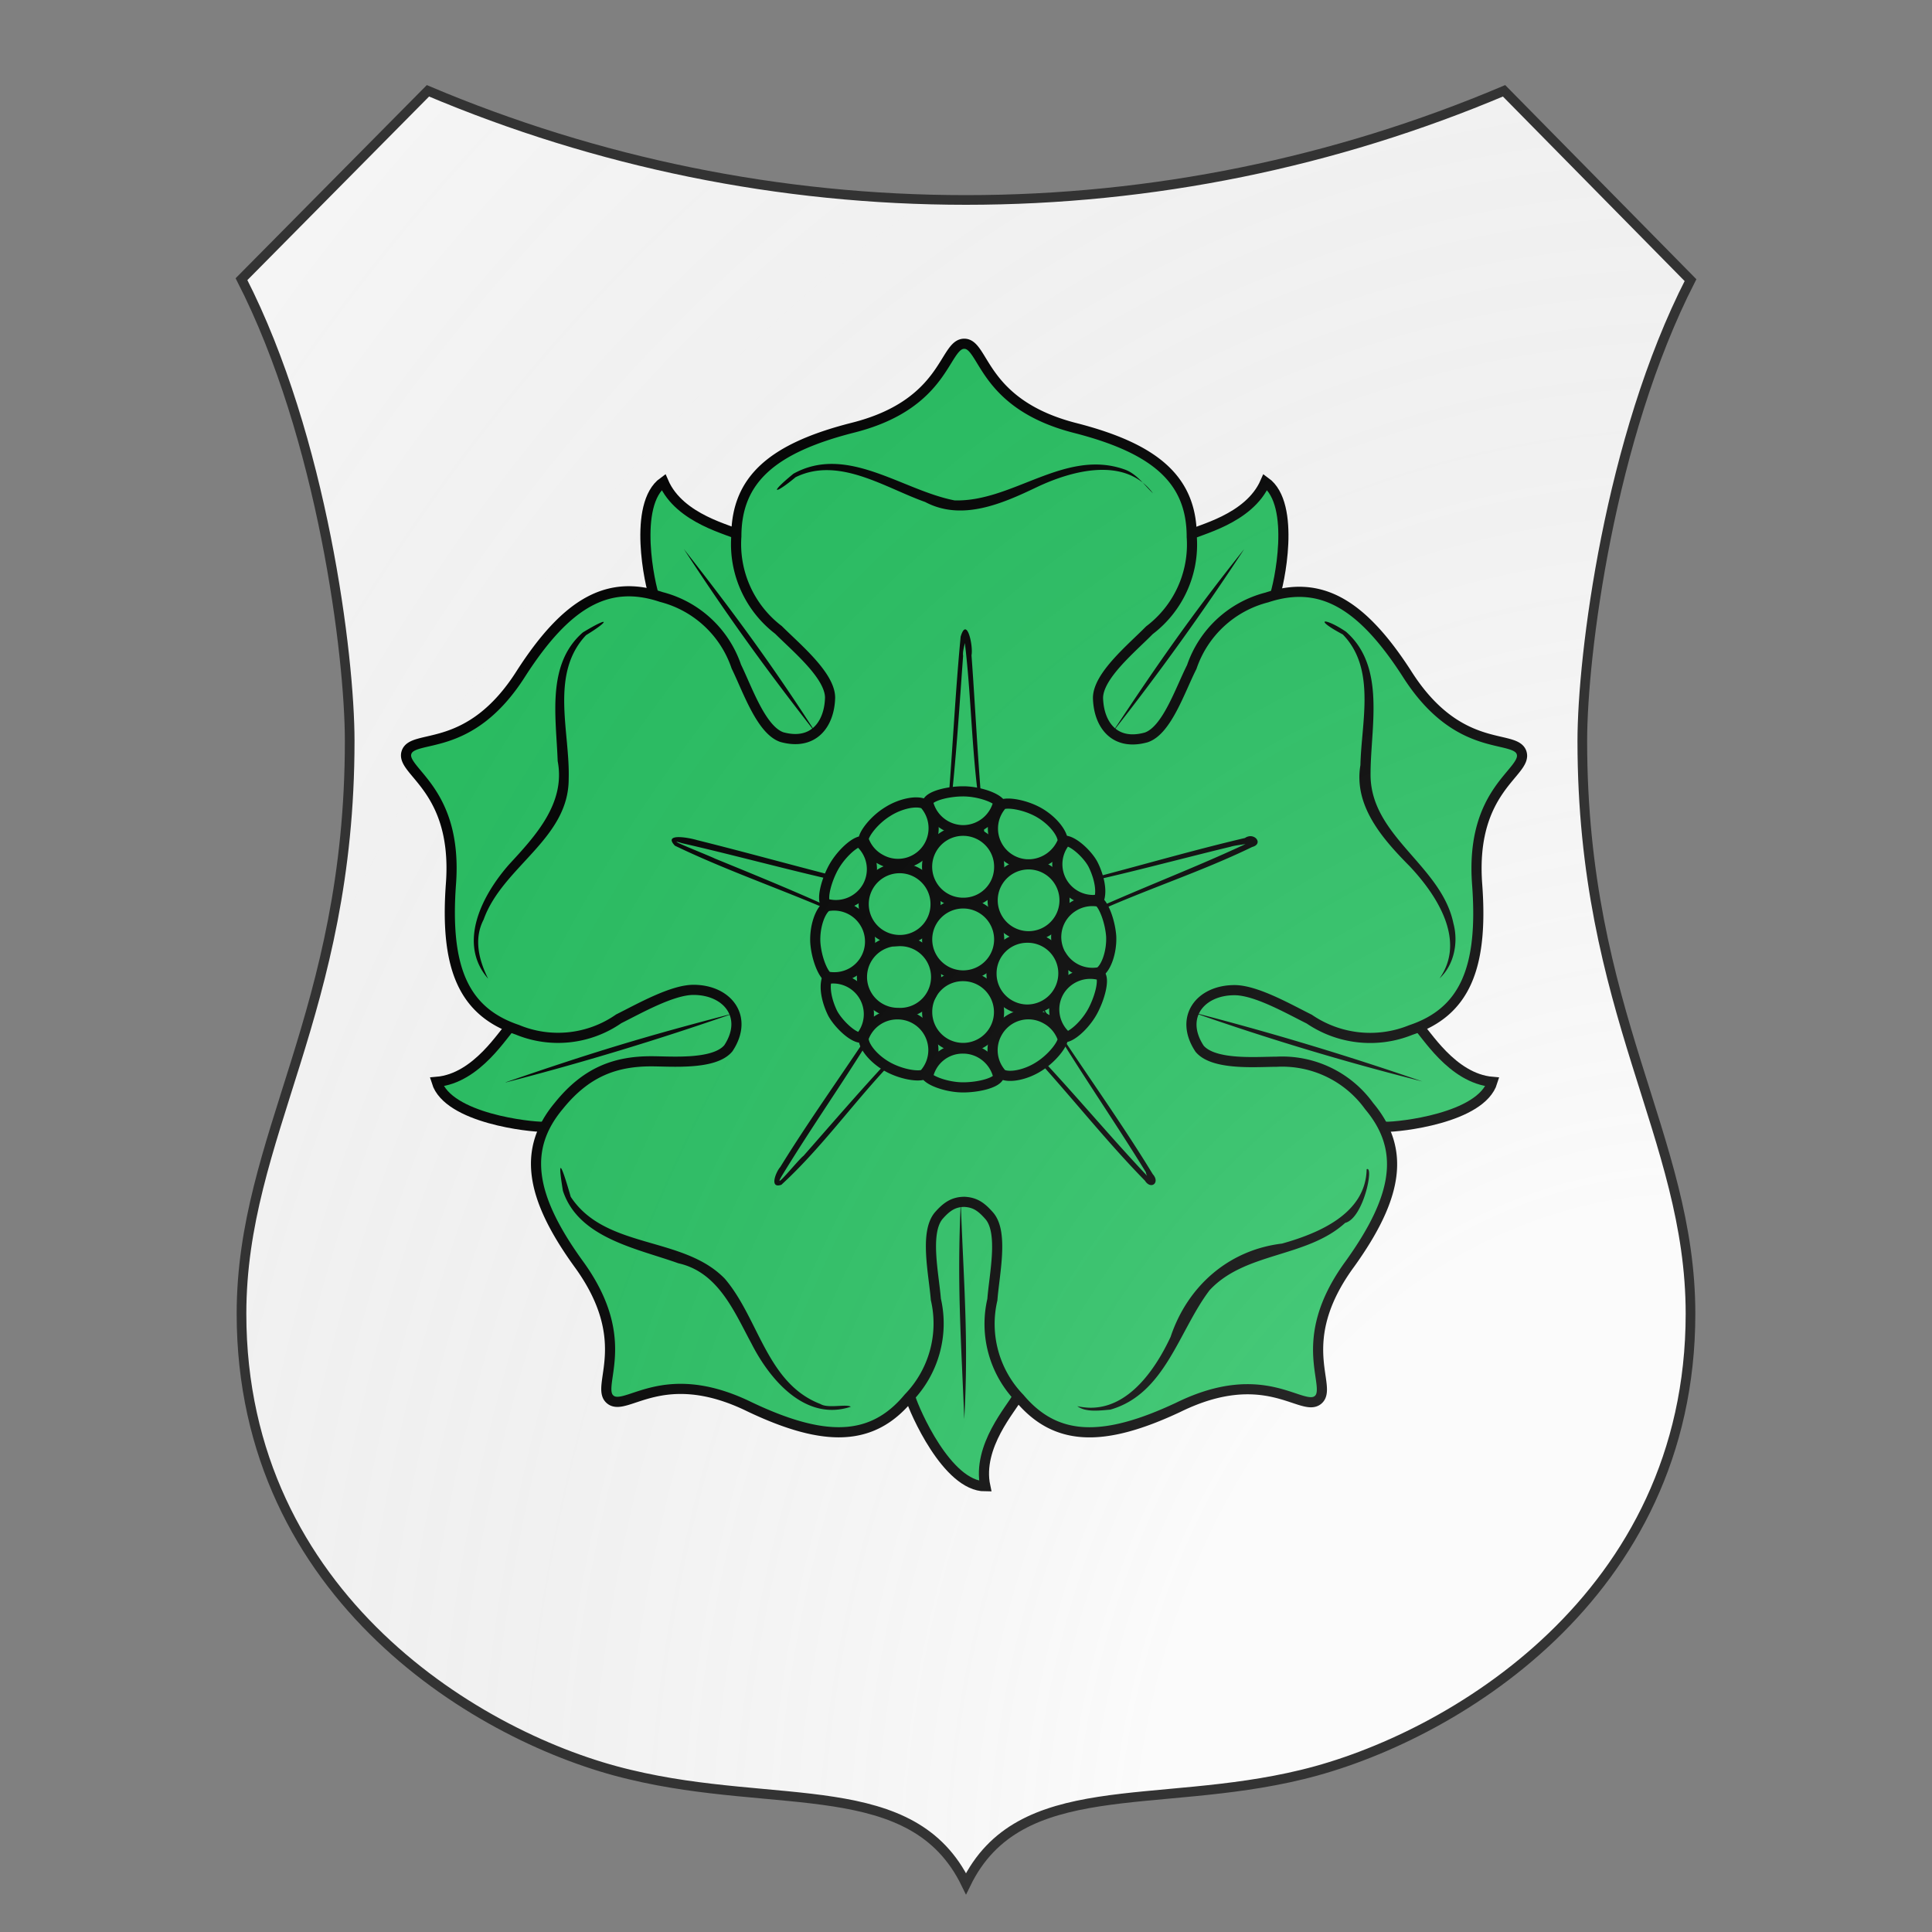 <svg id="coa977214992" width="500" height="500" viewBox="0 5 200 200" xmlns="http://www.w3.org/2000/svg" xmlns:x="http://www.w3.org/1999/xlink"><rect x="0" y="5" width="200" height="200" fill="#808080" stroke="none"/><defs><clipPath id="renaissance_coa977214992"><path d="M 25,33.9 C 33.4,50.3 36.2,72.9 36.2,81.7 36.2,109.9 25,122.6 25,141 c 0,29.4 24.9,44.1 40.2,47.7 15.3,3.7 29.3,0 34.8,11.3 5.5,-11.3 19.6,-7.6 34.8,-11.3 C 150.1,185 175,170.3 175,141 c 0,-18.4 -11.2,-31.1 -11.2,-59.3 0,-8.8 2.8,-31.3 11.2,-47.7 L 155.7,14.4 C 138.2,21.8 119.3,25.7 100,25.7 c -19.3,0 -38.2,-3.9 -55.7,-11.3 z"/></clipPath><g id="rose_coa977214992" stroke-width=".7"><path d="M106.1 117.84c-1.17 7.44-2.33 14.72-2.6 15.3-.3.66-2.76 3.33-2.17 6.1-2.65 0-4.91-5.27-5.15-6.08-.12-.4-1.39-8.3-2.62-16.1m21.78-17.67c7.4 3.63 15.32 7.6 15.82 8.05.55.47 2.36 3.65 5.17 3.89-.78 2.53-6.5 3.12-7.34 3.1-.46-.03-9.26-1.29-17.5-2.5m-9.06-25.49c5.85-5.96 12.31-12.46 12.9-12.81.65-.39 4.2-1.1 5.33-3.7 2.15 1.55.93 7.16.62 7.95-.17.42-4.25 8.6-8.02 16.15m-28.84 5.39c-7.38 3.63-15.25 7.56-15.78 8.02-.55.47-2.36 3.65-5.17 3.89.78 2.53 6.51 3.12 7.35 3.1.42-.03 8.4-1.17 16.22-2.32m9.28-26.72c-5.56-5.65-11.3-11.43-11.88-11.76-.64-.39-4.2-1.1-5.32-3.7-2.15 1.55-.93 7.16-.62 7.95.14.38 3.58 7.25 7.04 14.17"/><path d="M101.62 120.59c.98 1.16.33 4.03.2 5.77a7.37 7.37 0 001.88 6.8c2.5 2.98 5.77 3.07 10.97.62 6.01-2.94 8.52.4 9.62-.5 1.1-.9-1.77-3.96 2.2-9.38 3.36-4.68 3.83-7.92 1.33-10.9a7.4 7.4 0 00-6.38-3.06c-1.33 0-4.34.27-5.32-.9-1.42-2.15.03-4.04 2.41-4.04 1.49 0 3.75 1.3 5.16 2a7.46 7.46 0 007.01.75c3.7-1.24 5-4.25 4.58-10-.52-6.68 3.51-7.78 3.06-9.14-.45-1.33-4.34.2-7.92-5.46-3.13-4.85-5.97-6.47-9.66-5.25a7.41 7.41 0 00-5.18 4.8c-.8 1.57-1.72 4.39-3.15 4.86-2.18.6-3.27-.88-3.32-2.72 0-1.53 2.32-3.43 3.55-4.68a7.42 7.42 0 002.92-6.44c0-3.91-2.46-6.08-8.02-7.51-6.51-1.65-6.27-5.82-7.68-5.82-1.43 0-1.2 4.17-7.71 5.8-5.58 1.42-8.02 3.6-8.02 7.5a7.45 7.45 0 002.91 6.45c1.24 1.24 3.56 3.15 3.56 4.68-.05 1.84-1.15 3.31-3.32 2.72-1.43-.48-2.38-3.3-3.15-4.87a7.41 7.41 0 00-5.17-4.8c-3.7-1.24-6.54.4-9.67 5.25-3.58 5.68-7.47 4.13-7.92 5.47-.45 1.33 3.58 2.46 3.06 9.14-.41 5.75.88 8.75 4.58 10a7.33 7.33 0 007-.75c1.42-.71 3.69-2 5.16-2 2.36 0 3.83 1.88 2.41 4.03-.97 1.17-3.96.9-5.32.9-2.46 0-4.48.72-6.37 3.06-2.5 2.98-2.03 6.23 1.34 10.9 3.96 5.42 1.1 8.48 2.2 9.38 1.1.91 3.6-2.43 9.6.5 5.21 2.48 8.48 2.4 10.98-.61a7.38 7.38 0 001.89-6.8c-.14-1.75-.79-4.61.2-5.78.56-.64 1.04-.95 1.78-.95.74.04 1.17.35 1.72.98z"/><path fill="#000" stroke="none" d="M99.64 119.67c.2 5.63.55 9.37.24 14.94-.22-5.63-.51-9.3-.24-14.94zm16-13.14a206.46 206.46 0 0115.85 4.77 182.75 182.75 0 01-15.85-4.77zm-5.55-19.3c3.13-4.74 5.61-8.29 9.11-12.67a180.5 180.5 0 01-9.11 12.67zM80.53 74.56c3.42 4.36 6.22 8.17 9.15 12.75-3.42-4.37-6.12-8.1-9.15-12.75zm-12.3 36.8c5.97-2.06 9.68-3.19 15.74-4.76a196.68 196.68 0 01-15.74 4.77zm30.05-14.35c.68-5.45.83-10.94 1.35-16.4.43-1.47.88.66.75 1.28.36 4.92.54 9.86 1.17 14.76-.45-1.7-.55-3.68-.77-5.5-.43-3.6-.46-7.23-.95-10.82.38.19-.11 1.1-.03 1.6-.37 5.04-.65 10.1-1.52 15.08zm5.58 1.41c5.18-1.1 10.23-2.71 15.39-3.92.64-.44 1.32.4.5.62-3.5 1.7-7.24 2.9-10.78 4.5-1.42.55-2.91 1.36-4.25 1.83 4.83-2.61 10.05-4.38 14.99-6.73.4.16-1.04.24-1.44.38-4.8 1.16-9.54 2.51-14.41 3.32zm.58 6.4c2.69 4.38 5.78 8.5 8.45 12.88.53.59-.13 1.1-.54.45-2.84-2.9-5.34-6.13-8.11-9.1-.62-.76-2.3-2.34-2.21-2.51 3.79 3.54 7 7.61 10.56 11.37.56.59-.1.14-.18-.35-2.62-4.26-5.56-8.38-7.97-12.74zm-8.81-6.45c-5.14-.88-10.15-2.35-15.22-3.51-1.5-.46 1.83.84 2.24 1.05 4.13 1.69 8.27 3.37 12.22 5.44-.91-.29-1.94-.88-2.9-1.25-3.97-1.82-8.14-3.18-12.06-5.07-.86-.91 1.03-.54 1.55-.38 4.62 1.15 9.19 2.48 13.83 3.53l.34.19zm-.05 6.18c-2.45 4.57-5.53 8.75-8.23 13.17-.86 1.41 1.07-1.02 1.44-1.29 3-3.41 5.95-6.89 9.25-10.02-1.07 1.33-2.43 2.64-3.58 4.02-2.44 2.63-4.56 5.58-7.2 8-.87.3-.36-.92-.08-1.22 2.59-4.2 5.57-8.15 8.14-12.37l.26-.3zm17.32-33.84c-1.9-2.57-5.58-1.58-8.02-.42-2.35 1.12-5.15 2.37-7.7 1.02-2.77-.98-5.96-3.17-8.94-1.71-1.44 1.2-1.91 1.2-.15-.24 3.7-2.05 7.5 1.14 11.12 1.84 4 .12 7.58-3.57 11.69-2.15.86.28 1.4 1.09 2 1.66zm19.78 33.48c1.86-2.63-.2-5.77-2.07-7.75-1.83-1.85-3.87-4.14-3.39-6.97.06-2.94 1.1-6.65-1.22-9.02-2.1-1.12-1.24-1.18.22-.19 2.8 2.44 1.68 6.66 1.7 9.9.02 4.24 4.9 6.24 5.72 10.24.35 1.3.05 2.86-.96 3.79zm-25 29.52c3.15.72 5.28-2.3 6.44-4.78 1.16-3.49 4-6 7.69-6.44 2.5-.7 5.78-2.05 5.84-5.13.52-.28-.21 3.38-1.48 3.7-2.66 2.42-6.91 2-9.36 4.65-2.13 2.8-3.06 7.16-6.85 8.24-.72.06-1.69.2-2.28-.24zm-40.66-29.5c-2.16-2.48-.37-5.83 1.46-7.9 1.8-1.95 3.9-4.21 3.34-7.12-.1-2.99-.8-6.68 1.74-8.88 1.93-1.17 1.83-.79.22.19-2.52 2.67-1.1 6.67-1.2 9.93 0 4.15-4.57 6.05-5.87 9.7-.7 1.34-.32 2.81.31 4.08zm25.03 29.54c-3.12 1.04-5.58-1.85-6.85-4.35-1.2-2.22-2.3-4.94-5.05-5.55-2.84-1.02-6.9-1.73-7.97-5.01-.45-2.76.02-1.39.54.42 2.4 3.65 7.77 2.68 10.64 5.66 2.35 2.75 2.89 7.22 6.59 8.64.53.33 1.8-.02 2.1.19z"/><path d="M99.8 109.03c1.2 0 2.2.86 2.44 1.99-.27.43-1.48.69-2.44.69-.95 0-2.02-.34-2.43-.7a2.44 2.44 0 012.43-1.98zm-4.55-2.36a2.47 2.47 0 011.84 4.15c-.39.17-1.53 0-2.48-.52-.96-.53-1.68-1.4-1.68-1.98a2.46 2.46 0 012.32-1.65zm-2.55 1.6a2.47 2.47 0 00-1.91-4.08l-.39.02c-.23.72.07 1.72.39 2.37.33.64 1.28 1.62 1.9 1.7zm7.1-14.31a2.5 2.5 0 01-2.43-1.98c.26-.43 1.48-.7 2.43-.7.96 0 2.03.34 2.44.7a2.5 2.5 0 01-2.44 1.98zm4.54 2.36a2.47 2.47 0 01-1.84-4.13c.36-.17 1.53 0 2.48.52.96.53 1.67 1.41 1.7 1.99a2.56 2.56 0 01-2.34 1.62z"/><path d="M106.9 94.7a2.47 2.47 0 001.9 4.08l.38-.03c.24-.71-.07-1.72-.38-2.36-.3-.64-1.26-1.6-1.9-1.7zm-9.58 6.8a2.48 2.48 0 114.97 0 2.48 2.48 0 01-4.97 0zm9.07 3.65a2.5 2.5 0 012.91-1.17c.24.42-.1 1.62-.55 2.46s-1.26 1.62-1.78 1.78a2.47 2.47 0 01-.58-3.07zm-4.25 2.81a2.46 2.46 0 013.37-.98 2.46 2.46 0 011.17 1.39c-.03.4-.74 1.33-1.65 1.9-.9.58-2.05.8-2.55.53a2.45 2.45 0 01-.34-2.84zM93.2 97.85a2.5 2.5 0 01-2.91 1.17c-.24-.43.1-1.63.55-2.46s1.26-1.62 1.78-1.8a2.47 2.47 0 01.58 3.09zM97.47 95a2.46 2.46 0 01-3.37.97 2.46 2.46 0 01-1.17-1.38c.03-.4.74-1.34 1.65-1.9.9-.58 2.05-.8 2.55-.53a2.49 2.49 0 01.34 2.84z"/><path d="M106.6 102.64a2.47 2.47 0 01.8-3.41 2.48 2.48 0 011.76-.34c.33.22.78 1.32.86 2.39.05 1.07-.34 2.17-.81 2.48a2.5 2.5 0 01-2.6-1.12zM93 100.33a2.47 2.47 0 01-.78 3.41 2.5 2.5 0 01-1.77.33c-.33-.21-.78-1.3-.85-2.38-.05-1.07.33-2.17.8-2.48.98-.2 2.03.21 2.6 1.12zm6.8 3.7a2.48 2.48 0 11-2.48 2.48 2.46 2.46 0 012.48-2.48zm0-10.03c1.36 0 2.49 1.1 2.49 2.48a2.46 2.46 0 01-2.49 2.49 2.48 2.48 0 110-4.97z"/><path d="M95.3 101.62a2.48 2.48 0 110 4.95 2.48 2.48 0 010-4.96zm.12-5.04c1.35 0 2.48 1.1 2.48 2.48a2.46 2.46 0 01-2.48 2.48 2.48 2.48 0 110-4.96zm8.9 4.7a2.48 2.48 0 110-4.96 2.48 2.48 0 010 4.96zm-.08 5.06a2.48 2.48 0 01-2.48-2.48 2.46 2.46 0 012.48-2.48 2.46 2.46 0 012.48 2.48 2.5 2.5 0 01-2.48 2.48z"/></g><radialGradient id="backlight" cx="100%" cy="100%" r="150%"><stop stop-color="#fff" stop-opacity=".3" offset="0"/><stop stop-color="#fff" stop-opacity=".15" offset=".25"/><stop stop-color="#000" stop-opacity="0" offset="1"/></radialGradient></defs><g clip-path="url(#renaissance_coa977214992)"><rect x="0" y="0" width="200" height="200" fill="#fafafa"/><g fill="#26c061" stroke="#000"><use x:href="#rose_coa977214992" transform="translate(-50 -50) scale(1.5)"/></g></g><path d="M 25,33.9 C 33.4,50.3 36.2,72.9 36.2,81.7 36.2,109.9 25,122.6 25,141 c 0,29.4 24.9,44.1 40.2,47.7 15.3,3.7 29.3,0 34.8,11.3 5.5,-11.3 19.6,-7.6 34.8,-11.3 C 150.1,185 175,170.3 175,141 c 0,-18.4 -11.2,-31.1 -11.2,-59.3 0,-8.8 2.8,-31.3 11.2,-47.7 L 155.7,14.4 C 138.2,21.8 119.3,25.7 100,25.7 c -19.3,0 -38.2,-3.9 -55.7,-11.3 z" fill="url(#backlight)" stroke="#333"/></svg>